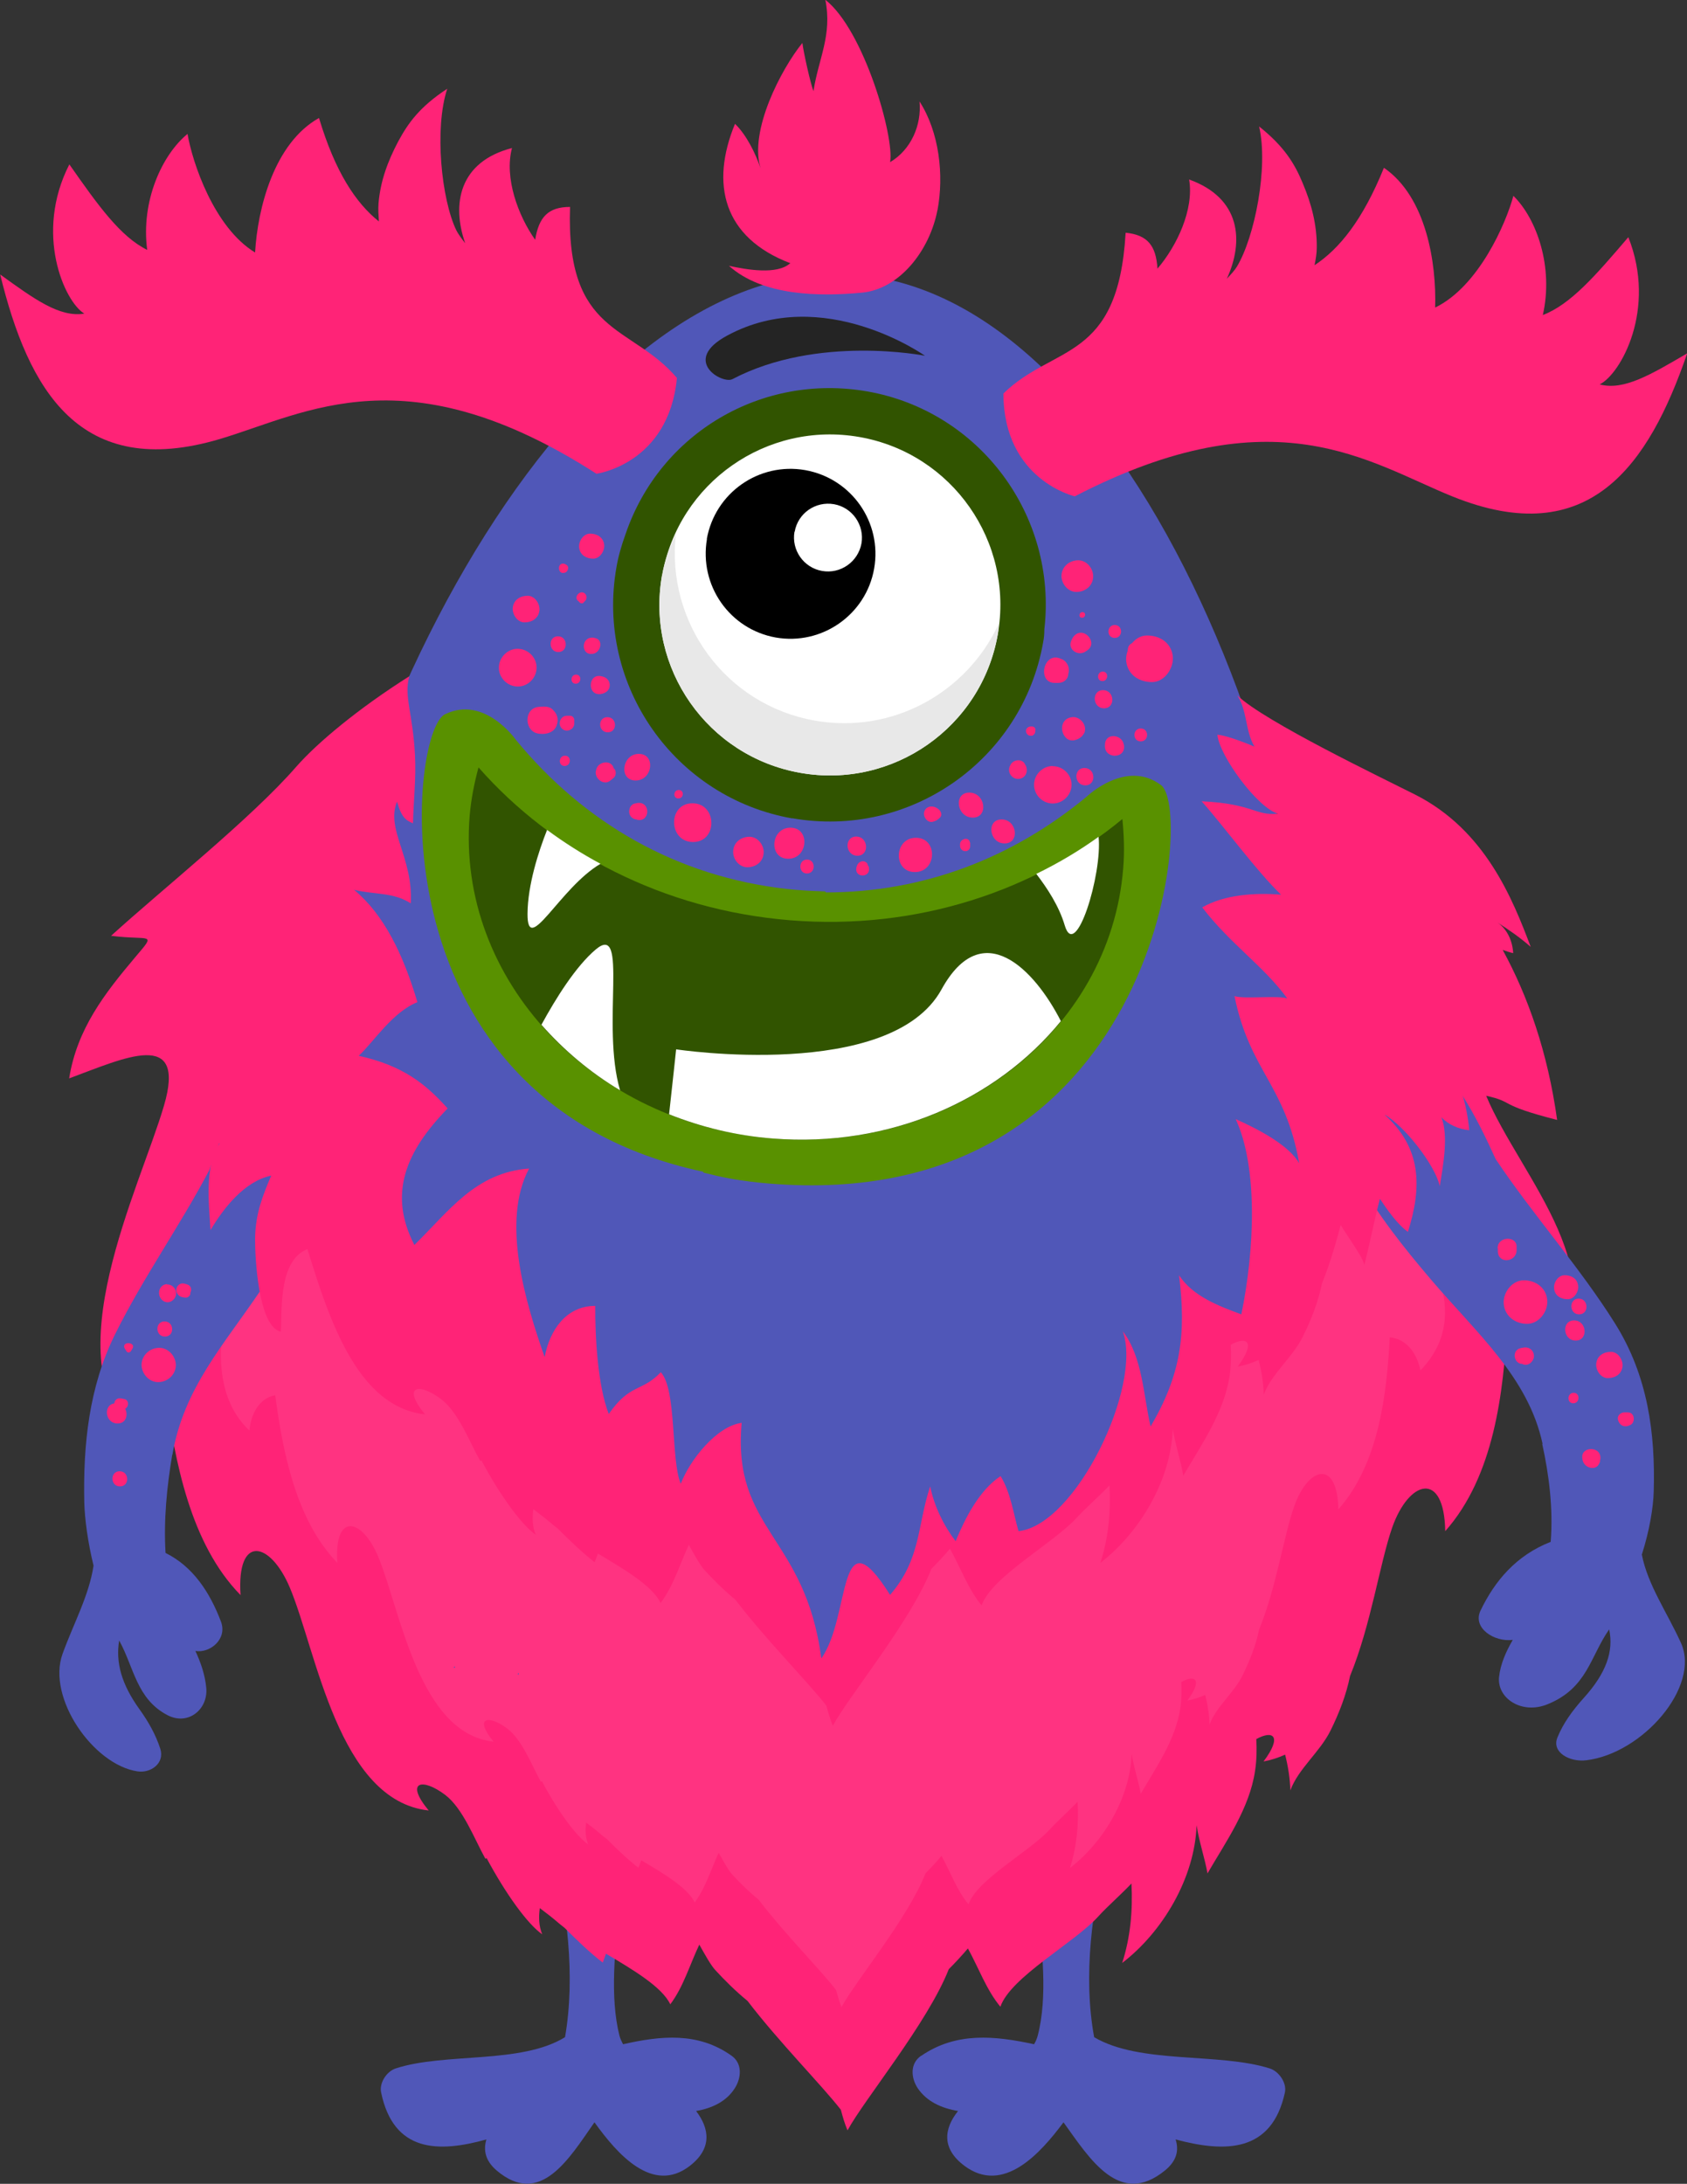 <?xml version="1.0" encoding="UTF-8"?>
<svg xmlns="http://www.w3.org/2000/svg" viewBox="0 0 83.66 108.28">
  <rect x="0" y="0" width="83.66" height="108.28" fill="#333333" stroke="none"/>
  <defs>
    <style>
      .cls-1 {
        fill: #ff2377;
      }

      .cls-2 {
        fill: #315400;
      }

      .cls-3 {
        fill: #fff;
      }

      .cls-4, .cls-5 {
        fill: #f0d907;
      }

      .cls-6 {
        fill: #599100;
      }

      .cls-7 {
        isolation: isolate;
      }

      .cls-5 {
        mix-blend-mode: multiply;
      }

      .cls-8 {
        fill: #5057b8;
      }

      .cls-9 {
        fill: #242424;
      }

      .cls-10 {
        fill: #e8e8e8;
      }

      .cls-11 {
        fill: #ff3381;
      }
    </style>
  </defs>
  <g class="cls-7">
    <g id="Ebene_2" data-name="Ebene 2">
      <g id="_Ńëîé_1" data-name="Ńëîé 1">
        <g>
          <path class="cls-8" d="M36.28,101.93c-1.67-1.19-3.52-.99-5.38-.57-.07-.13-.14-.27-.18-.42-.49-1.94-.21-4.37,0-6.36,.34-3.24,1.16-6.47,1.79-9.66,.07-.37-.38-.56-.6-.26-1.57,2.25-2.42,5.04-2.94,7.8-1.01-3.22-2.43-6.39-3.12-9.54-.08-.35-.64-.28-.63,.08,.08,2.95,1.42,5.81,2.15,8.64,.74,2.86,1.18,6.33,.65,9.37-2.19,1.35-5.95,.75-8.4,1.55-.45,.15-.82,.72-.72,1.19,.62,2.99,2.86,2.99,5.22,2.33-.16,.54-.05,1.06,.51,1.54,2.16,1.83,3.58-.57,4.85-2.39,1.12,1.56,2.88,3.59,4.73,2.16,1.11-.86,.98-1.84,.31-2.72,.8-.14,1.5-.47,1.92-1.13,.32-.5,.39-1.22-.16-1.61Z"/>
          <path class="cls-8" d="M45.69,101.93c1.74-1.19,3.65-.99,5.59-.57,.08-.13,.14-.27,.18-.42,.51-1.94,.21-4.37,0-6.36-.35-3.24-1.21-6.47-1.85-9.66-.08-.37,.4-.56,.62-.26,1.63,2.25,2.52,5.04,3.05,7.8,1.04-3.22,2.52-6.39,3.24-9.54,.08-.35,.66-.28,.65,.08-.08,2.95-1.48,5.81-2.24,8.64-.77,2.86-1.23,6.33-.67,9.37,2.28,1.35,6.18,.75,8.71,1.55,.46,.15,.85,.72,.75,1.19-.65,2.99-2.96,2.99-5.42,2.33,.17,.54,.06,1.06-.53,1.54-2.25,1.83-3.72-.57-5.03-2.39-1.16,1.56-2.99,3.59-4.91,2.16-1.15-.86-1.02-1.84-.32-2.72-.83-.14-1.55-.47-2-1.13-.33-.5-.4-1.22,.17-1.61Z"/>
          <g>
            <path class="cls-5" d="M43.56,41.77c-4.47-.21-7.93-4.01-7.72-8.48,.02-.4,.08-.8,.19-1.28,.8-3.91,4.29-6.63,8.29-6.45,4.47,.21,7.93,4.01,7.73,8.48-.21,4.47-4.01,7.93-8.48,7.73Z"/>
            <path class="cls-4" d="M43.56,41.77c-4.47-.21-7.93-4.01-7.72-8.48,.02-.4,.08-.8,.19-1.28,.8-3.91,4.29-6.63,8.29-6.45,4.47,.21,7.93,4.01,7.73,8.48-.21,4.47-4.01,7.93-8.48,7.73Z"/>
            <g>
              <g>
                <path class="cls-3" d="M37.24,33.35c-.17,3.7,2.69,6.83,6.38,7,3.7,.17,6.83-2.69,7.01-6.38,.17-3.7-2.68-6.83-6.38-7.01-3.7-.17-6.83,2.69-7.01,6.38Z"/>
                <path class="cls-10" d="M37.57,31.65c.05,3.52,2.8,6.44,6.36,6.6,3.1,.14,5.78-1.86,6.68-4.68,0,.14,.03,.27,.02,.4-.17,3.7-3.31,6.55-7.01,6.38-3.7-.17-6.55-3.31-6.38-7,.03-.59,.16-1.16,.33-1.7Z"/>
              </g>
              <g>
                <path d="M38.81,31.71c-.08,1.84,1.34,3.41,3.18,3.49,1.84,.09,3.41-1.34,3.49-3.18,.09-1.84-1.34-3.41-3.18-3.49-1.84-.08-3.41,1.34-3.49,3.18Z"/>
                <path class="cls-3" d="M42.19,30.98c-.04,.74,.53,1.36,1.27,1.39,.74,.03,1.36-.53,1.4-1.27,.03-.74-.54-1.36-1.27-1.39-.74-.03-1.36,.54-1.39,1.27Z"/>
              </g>
            </g>
          </g>
          <path class="cls-8" d="M65.67,60.26c-.91,19.66-12.73,25.18-26.96,24.51-14.23-.66-25.48-7.26-24.56-26.91,.92-19.66,13.65-44.93,27.88-44.27,14.23,.66,24.56,27.01,23.64,46.67Z"/>
          <g>
            <path class="cls-1" d="M28.27,10.26c-1.08,0-1.55,.5-1.73,1.63-.85-1.2-1.54-3.08-1.15-4.55-2.63,.68-3,2.79-2.32,4.72-.18-.23-.35-.46-.44-.64-.74-1.53-1.1-5.05-.45-7.02-1.36,.89-1.94,1.7-2.43,2.61-.52,.98-.89,1.98-.98,3.09-.02,.29,0,.58,.02,.88-1.15-.92-2.17-2.46-2.97-5.13-2.22,1.24-3.04,4.46-3.17,6.67-2.04-1.24-3.11-4.47-3.35-5.88-1.26,1.03-2.32,3.33-2,5.75-1.32-.65-2.42-2.18-3.86-4.24-1.75,3.42-.25,6.8,.74,7.4-1.22,.2-2.48-.72-4.17-1.94,1.39,5.7,3.93,10.24,10.92,8.15,4.3-1.29,9.25-4.31,18.65,1.73,0,0,3.58-.48,3.99-4.75-2.28-2.68-5.52-2.08-5.3-8.49Z"/>
            <path class="cls-1" d="M55.83,11.54c1.08,.11,1.5,.64,1.57,1.78,.96-1.12,1.82-2.93,1.57-4.42,2.56,.92,2.73,3.05,1.87,4.92,.21-.22,.39-.42,.5-.6,.88-1.46,1.57-4.93,1.1-6.95,1.27,1.01,1.78,1.88,2.17,2.83,.43,1.02,.7,2.05,.69,3.17,0,.29-.05,.58-.11,.88,1.23-.81,2.39-2.24,3.44-4.83,2.1,1.44,2.61,4.72,2.54,6.93,2.15-1.04,3.51-4.16,3.88-5.54,1.16,1.14,2,3.53,1.46,5.91,1.37-.52,2.61-1.95,4.24-3.86,1.42,3.57-.38,6.79-1.42,7.3,1.2,.32,2.54-.49,4.34-1.54-1.91,5.55-4.86,9.83-11.63,7.1-4.16-1.68-8.81-5.15-18.74-.01,0,0-3.53-.81-3.54-5.1,2.52-2.45,5.69-1.56,6.06-7.96Z"/>
          </g>
          <g>
            <path class="cls-1" d="M46.49,10.43c.33-1.75,.09-3.88-.89-5.4,.11,1.16-.41,2.39-1.46,3.01,.23-1.21-1.29-6.55-3.21-8.05,.35,1.76-.34,2.91-.59,4.53-.16-.43-.48-1.87-.55-2.39-1.06,1.31-2.65,4.37-2.07,6.22-.25-.74-.7-1.66-1.27-2.21-1.23,2.98-.59,5.64,2.74,6.91-.65,.59-2.17,.32-3.04,.13,1.67,1.5,4.49,1.53,6.6,1.33,1.87-.18,3.36-2.1,3.74-4.1Z"/>
            <path class="cls-9" d="M45.87,17.64s-5.04-3.58-9.81-1c-2.3,1.24-.24,2.42,.26,2.16,4.23-2.22,9.55-1.16,9.55-1.16Z"/>
            <g>
              <path class="cls-2" d="M39.29,40.58c-5.84-1.03-9.75-6.61-8.72-12.45,.09-.53,.24-1.06,.46-1.67,1.71-4.99,6.76-7.97,11.99-7.05,5.56,.98,9.42,6.16,8.77,11.8,0,.24-.02,.44-.06,.64-1.03,5.84-6.61,9.75-12.45,8.72Z"/>
              <g>
                <g>
                  <path class="cls-3" d="M32.83,28.53c-.81,4.6,2.26,8.98,6.86,9.79,4.59,.81,8.98-2.26,9.79-6.86,.81-4.6-2.26-8.98-6.85-9.79-4.6-.81-8.98,2.26-9.79,6.85Z"/>
                  <path class="cls-10" d="M33.52,26.45c-.51,4.41,2.46,8.5,6.89,9.28,3.86,.68,7.53-1.39,9.11-4.78-.02,.17,0,.34-.04,.51-.81,4.6-5.19,7.67-9.79,6.86-4.6-.81-7.67-5.19-6.86-9.79,.13-.74,.38-1.42,.69-2.08Z"/>
                </g>
                <g>
                  <path d="M35.06,26.72c-.4,2.3,1.12,4.48,3.41,4.89,2.29,.4,4.48-1.13,4.88-3.42,.4-2.29-1.12-4.47-3.42-4.88-2.29-.4-4.47,1.12-4.88,3.42Z"/>
                  <path class="cls-3" d="M39.4,26.36c-.16,.91,.45,1.79,1.37,1.95,.91,.16,1.78-.45,1.95-1.36,.16-.91-.45-1.79-1.36-1.95-.92-.16-1.79,.45-1.95,1.36Z"/>
                </g>
              </g>
            </g>
            <g>
              <path class="cls-6" d="M57.59,38.94c-1.74-1.33-3.7,.56-3.7,.56-3.66,3.03-8.07,4.75-12.95,4.75v-.05c-.63-.02-1.27-.05-1.9-.12-5.53-.62-10.1-3.31-13.46-7.4,0,0-1.56-2.23-3.52-1.26-1.81,.9-3.63,19.17,12.82,22.68v.04c.44,.11,.89,.22,1.35,.3,.61,.11,1.25,.19,1.87,.24,19.22,1.61,21.17-18.45,19.48-19.75Z"/>
              <path class="cls-2" d="M39.19,45.63c-6.3-.51-11.78-3.39-15.46-7.58-.21,.78-.37,1.58-.44,2.41-.65,8.11,6.08,15.27,15.03,15.99,8.95,.72,16.73-5.27,17.38-13.39,.07-.83,.04-1.65-.04-2.45-4.3,3.55-10.16,5.53-16.47,5.02Z"/>
              <g>
                <path class="cls-3" d="M46.69,49.06c-2.52,4.58-13.16,2.97-13.16,2.97,0,0-.2,1.89-.35,3.22,1.59,.63,3.31,1.06,5.14,1.2,5.8,.46,11.09-1.9,14.29-5.82-1.3-2.55-3.89-5.26-5.92-1.57Z"/>
                <path class="cls-3" d="M30.75,54.06c-.95-3.22,.45-8.38-1.21-6.98-.99,.84-1.97,2.41-2.69,3.73,1.1,1.25,2.41,2.36,3.9,3.25Z"/>
              </g>
              <g>
                <path class="cls-3" d="M51.39,43.33c.54,.7,1.13,1.6,1.41,2.55,.54,1.82,1.87-2.54,1.68-4.39-.97,.7-2,1.31-3.09,1.84Z"/>
                <path class="cls-3" d="M29.78,42.83c-.93-.5-1.81-1.06-2.65-1.68-.42,1.06-.96,2.72-.97,4.16-.01,2.15,1.6-1.3,3.62-2.48Z"/>
              </g>
            </g>
          </g>
          <g>
            <path class="cls-1" d="M73.69,54.33c1.46,.32,.51,.43,3.53,1.2-.47-3.36-1.44-6.12-2.7-8.43,.17,.06,.34,.12,.52,.16-.03-.58-.28-1.18-.78-1.52,.56,.36,1.13,.75,1.65,1.21-.9-2.38-2.25-5.79-5.73-7.55-1.56-.79-7.49-3.63-8.82-4.92,.5,.76,.39,1.77,.85,2.54,0,0-1.29-.55-1.84-.59,.11,1.08,2.02,3.65,3,3.91-1.11,.13-1.21-.49-3.78-.61,1.08,1.21,2.76,3.51,3.94,4.63-1.27-.1-2.79-.01-3.91,.63,1.39,1.82,3.05,2.91,4.22,4.52-.4-.17-2.18,.04-2.62-.12,.76,3.74,2.51,4.36,3.21,8.29-.51-.89-2-1.68-3.15-2.19,1.11,2.39,.94,6.47,.28,9.68-1.14-.42-2.41-.9-3.09-1.94,.36,2.91,.1,4.93-1.41,7.5-.36-1.52-.39-3.43-1.38-4.72,.98,2.7-2.31,9.6-5.17,9.91-.26-.9-.39-1.91-.89-2.73-1.06,.7-1.76,2.09-2.23,3.23-.6-.79-1.07-1.76-1.26-2.72-.65,1.93-.44,3.59-1.99,5.38-2.63-4.18-1.93,1.08-3.41,3.15-.8-6.11-4.43-6.34-3.95-11.68-1.24,.16-2.57,1.84-3.02,3.02-.5-1.18-.19-4.67-.99-5.53-.94,.99-1.52,.54-2.58,2.07-.55-1.4-.68-3.84-.67-5.36-1.45,0-2.26,1.21-2.51,2.54-.95-2.71-2.17-6.74-.77-9.35-2.66,.19-3.99,2.13-5.69,3.79-1.3-2.52-.45-4.62,1.65-6.77-1.09-1.21-2.2-2.12-4.41-2.61,.72-.66,1.66-2.16,2.91-2.66-.71-2.39-1.66-4.34-3.14-5.57,1.05,.25,1.93,.11,2.81,.67,.13-2.27-1.25-3.66-.68-5.04,.22,.78,.44,.93,.79,1.07,.03-1.17,.16-2.22,.1-3.38-.11-2.1-.56-2.91-.28-3.91-2.53,1.6-4.57,3.3-5.62,4.5-2.22,2.55-6.62,6.05-9.17,8.37,1.97,.25,2.28-.22,1.18,1.08-1.5,1.78-2.87,3.54-3.26,5.99,2.74-1.01,5.84-2.51,4.7,1.36-1.21,4.12-5.49,12.58-1.45,16.38,.09-.93,.55-1.93,1.54-2.11,.45,3.34,1.22,7.45,3.71,9.99-.2-3.03,1.47-2.67,2.44-.38,1.33,3.15,2.4,10.57,6.89,11.06-1.2-1.45-.32-1.63,.81-.78,.89,.67,1.47,2.22,2,3.17,.02,0,.04-.02,.06-.03,.96,1.79,2.04,3.28,2.76,3.78-.17-.41-.18-.85-.12-1.3,.32,.24,.63,.48,.92,.73,.09,.08,.2,.16,.31,.25,.61,.61,1.24,1.22,1.89,1.72,.06-.14,.11-.29,.16-.44,1.37,.81,2.79,1.66,3.19,2.51,.65-.86,.96-1.95,1.44-2.96,.28,.5,.57,1.02,.79,1.26,.47,.51,1.01,1.05,1.6,1.53,1.55,2.03,3.7,4.2,4.63,5.4,.09,.35,.19,.69,.33,1.02,.82-1.52,3.98-5.34,5.02-7.99,.34-.34,.66-.69,.95-1.03,.54,.98,.92,2.06,1.61,2.89,.51-1.47,3.64-3.15,4.83-4.45,.5-.55,1.12-1.08,1.67-1.66,.07,1.34-.05,2.67-.46,3.94,2.01-1.54,3.6-4.22,3.69-6.83,.11,.77,.43,1.72,.54,2.39,.9-1.55,2.09-3.23,2.36-5.09,.08-.53,.09-1.06,.06-1.57,.83-.46,1.31-.16,.36,1.11,.38-.07,.74-.19,1.07-.34,.15,.59,.24,1.18,.26,1.77,.4-1.08,1.46-1.89,1.99-2.96,.43-.87,.78-1.77,.97-2.71,1.04-2.53,1.47-5.58,2.09-7.36,.83-2.36,2.58-2.85,2.63,.18,2.43-2.74,2.89-6.9,3.07-10.27,1.08,.1,1.65,1.06,1.83,1.98,3.98-4.12-1.21-9.3-2.87-13.3Z"/>
            <path class="cls-1" d="M75.92,46.95s0,0,0,0c0,0,0,0,0,0,.04,.05,.04,.04,0,0Z"/>
          </g>
          <path class="cls-11" d="M67,58.62c-.37,1.56-.78,3.39-1.44,5.01-.19,.92-.53,1.8-.95,2.64-.51,1.04-1.55,1.84-1.94,2.88-.01-.58-.11-1.15-.25-1.72-.32,.15-.67,.26-1.04,.33,.92-1.24,.46-1.53-.35-1.08,.03,.5,.02,1.01-.05,1.53-.27,1.82-1.42,3.45-2.3,4.96-.1-.65-.41-1.58-.52-2.33-.09,2.54-1.63,5.14-3.59,6.65,.4-1.23,.52-2.54,.45-3.84-.53,.56-1.14,1.08-1.63,1.61-1.16,1.27-4.21,2.91-4.71,4.34-.67-.81-1.04-1.86-1.57-2.81-.28,.33-.59,.67-.92,1-1.02,2.59-4.09,6.3-4.89,7.78-.13-.33-.23-.66-.32-1-.9-1.16-3-3.27-4.51-5.25-.57-.47-1.1-1-1.55-1.49-.21-.24-.49-.75-.76-1.23-.46,.98-.76,2.04-1.4,2.88-.39-.83-1.78-1.66-3.11-2.45-.05,.14-.1,.29-.16,.43-.63-.49-1.24-1.08-1.84-1.68-.11-.08-.21-.16-.3-.24-.28-.24-.59-.47-.9-.71-.06,.44-.05,.87,.12,1.27-.7-.49-1.76-1.93-2.69-3.68-.02,0-.04,.02-.06,.03-.52-.92-1.08-2.43-1.95-3.08-1.1-.83-1.96-.66-.79,.76-4.37-.48-5.42-7.71-6.71-10.78-.29-.68-.63-1.18-.98-1.47-1.18,3.58-4.21,10.05-1.02,13.05,.07-.77,.45-1.6,1.28-1.75,.37,2.78,1.02,6.19,3.08,8.31-.17-2.52,1.22-2.22,2.02-.32,1.1,2.62,2,8.78,5.73,9.19-1-1.21-.26-1.36,.68-.65,.74,.56,1.22,1.84,1.66,2.63,.02,0,.04-.02,.05-.03,.79,1.49,1.7,2.73,2.3,3.14-.14-.34-.15-.7-.1-1.08,.26,.2,.53,.4,.76,.61,.08,.07,.16,.13,.26,.2,.51,.51,1.03,1.01,1.57,1.43,.05-.12,.09-.24,.14-.37,1.14,.67,2.32,1.38,2.65,2.09,.54-.72,.8-1.62,1.19-2.46,.24,.41,.47,.85,.65,1.05,.39,.43,.84,.87,1.33,1.27,1.29,1.69,3.08,3.49,3.84,4.48,.08,.29,.16,.57,.27,.85,.68-1.27,3.31-4.43,4.17-6.64,.28-.28,.55-.57,.79-.86,.45,.81,.76,1.71,1.34,2.4,.42-1.22,3.03-2.62,4.02-3.7,.42-.46,.93-.9,1.39-1.38,.06,1.11-.04,2.22-.38,3.28,1.67-1.28,2.99-3.5,3.06-5.67,.09,.64,.36,1.43,.45,1.99,.75-1.29,1.73-2.68,1.96-4.23,.07-.44,.07-.88,.05-1.31,.69-.38,1.08-.13,.3,.92,.32-.06,.61-.16,.89-.28,.12,.49,.2,.98,.21,1.47,.33-.89,1.22-1.57,1.65-2.46,.35-.72,.65-1.47,.81-2.25,.86-2.11,1.22-4.64,1.74-6.11,.69-1.96,2.14-2.37,2.19,.15,2.02-2.28,2.4-5.74,2.55-8.53,.89,.08,1.37,.88,1.52,1.64,2.76-2.86,.21-6.33-1.5-9.33h-1.92Z"/>
          <path class="cls-8" d="M22.53,82.63s-.04,.07,0,.07,.04-.07,0-.07Z"/>
          <path class="cls-8" d="M25.7,82.96s-.04,.07,0,.07,.04-.07,0-.07Z"/>
          <path class="cls-8" d="M8.55,72.13c.56-3.31,2.58-5.48,4.38-8.16,2.19-3.25,4.02-6.44,4.13-10.4,0-.25-.32-.34-.46-.14-.01,.02-.02,.03-.03,.05-.13-.57-.79-1.01-1.29-.48-.04,.04-.07,.09-.1,.13-.07-.1-.14-.19-.23-.28-.03-.03-.09-.03-.12,0-.15,.15-.29,.32-.43,.5-.03-.13-.06-.26-.09-.38-.2-.8-1.22-.72-1.4,.03,0,0-.02,.01-.03,.02-.05,.02-.09,.05-.13,.1,0,0-.01,.02-.02,.03-.42,.38-.76,1.03-1.06,1.73-.49,.98-.91,2.06-1.29,3.14-1.46,2.77-3.29,5.34-4.68,8.15-1.29,2.61-1.58,5.47-1.52,8.32,.02,.8,.17,1.96,.46,3.14-.23,1.5-.99,2.86-1.54,4.38-.78,2.17,1.52,5.49,3.72,5.82,.64,.1,1.36-.39,1.13-1.12-.23-.71-.6-1.36-1.04-1.97-.89-1.24-1.18-2.32-1-3.4,.74,1.34,.86,2.91,2.41,3.71,1.02,.52,2-.3,1.91-1.35-.06-.65-.27-1.26-.54-1.84,.73,.12,1.59-.59,1.27-1.45-.56-1.48-1.4-2.74-2.75-3.41-.1-1.64,.07-3.31,.33-4.86Z"/>
          <path class="cls-8" d="M76.5,71.6c-.71-3.31-3.26-5.48-5.54-8.16-2.77-3.25-5.08-6.44-5.23-10.4,0-.25,.4-.34,.58-.15,.01,.02,.03,.04,.04,.05,.16-.57,1-1.01,1.63-.48,.05,.04,.08,.09,.12,.13,.08-.1,.17-.2,.29-.29,.04-.03,.12-.03,.16,0,.19,.15,.37,.32,.54,.5,.04-.13,.08-.26,.11-.38,.25-.8,1.54-.72,1.77,.03,.01,0,.02,.01,.04,.02,.06,.02,.12,.05,.16,.1,0,0,.02,.02,.02,.03,.53,.38,.97,1.03,1.34,1.73,.62,.97,1.15,2.06,1.64,3.14,1.85,2.77,4.16,5.34,5.92,8.15,1.64,2.61,2,5.47,1.92,8.32-.02,.8-.21,1.96-.59,3.14,.29,1.5,1.25,2.86,1.94,4.38,.98,2.17-1.91,5.49-4.7,5.82-.81,.1-1.72-.39-1.43-1.12,.29-.72,.76-1.36,1.31-1.97,1.12-1.24,1.49-2.32,1.26-3.4-.94,1.34-1.08,2.91-3.05,3.71-1.29,.53-2.52-.3-2.41-1.35,.07-.65,.34-1.25,.68-1.84-.92,.12-2.01-.59-1.6-1.45,.71-1.48,1.77-2.74,3.48-3.41,.13-1.64-.08-3.31-.42-4.86Z"/>
          <path class="cls-1" d="M13.1,51.15c-2.17,1.97-2.66,4.7-3.71,7.26,.34-.62,.58-1.49,1.19-1.9,.09,.05,.23,.12,.31,.19-.76,1.11-.53,3.01-.45,4.29,.65-1.09,1.68-2.42,3.01-2.7-.42,.99-.78,1.88-.8,3.1-.01,.9,.15,4.4,1.28,4.64,.05-1.26-.09-3.68,1.44-4.14,.09,.93,.98,2.63,1.68,3.18-.19-1.54-.43-3.15-.15-4.76,.2-1.12,.93-3.07,.04-4.04,.53,.44,.74,1.07,1.39,1.36,.95-1.25-.06-3.91-.9-4.91-.47-.56-1.09-.86-.78-1.59,.31-.73,2.88-2.99,.29-2.51-1.39,.26-2.82,1.6-3.83,2.52Z"/>
          <path class="cls-1" d="M72.86,56.02c-.25-2.52-1.28-4.48-4.01-5.41-1.18-.4-2.99,.03-4.39,.9,.44,.89,.65,1.92,.79,2.91,.21,1.43,.45,2.86,.54,4.3,.2,.61,.35,1.23,.59,1.82,.15,.37,1.34,1.94,1.27,2.21,.28-1.08,.5-2.23,.78-3.31,.37,.55,.85,1.25,1.39,1.64,.7-2.22,.69-4.17-1.18-5.83,1.02,.58,2.52,2.51,2.76,3.56,.17-1.05,.44-2.5,.08-3.41,.36,.37,.84,.58,1.37,.64Z"/>
          <path class="cls-1" d="M26.17,29.54c-.36,0-.69,.19-.74,.58-.04,.33,.22,.74,.58,.74s.69-.19,.74-.58c.04-.33-.22-.74-.58-.74Z"/>
          <path class="cls-1" d="M28.57,33.45c-.29,0-.31,.45-.02,.45s.31-.45,.02-.45Z"/>
          <path class="cls-1" d="M28.48,35.72c0-.12-.08-.23-.21-.23-.05,0-.11,0-.16,0-.32,0-.47,.41-.25,.63,.23,.23,.63,.06,.62-.27,0-.04,0-.09,0-.13Z"/>
          <path class="cls-1" d="M31.68,37.38c-.84,0-1.01,1.32-.16,1.32s1.01-1.32,.16-1.32Z"/>
          <path class="cls-1" d="M34.34,39.83c-1.24,0-1.2,1.92,.03,1.92s1.2-1.92-.03-1.92Z"/>
          <path class="cls-1" d="M37.76,42.22c-.01-.05-.1-.05-.12,0-.01,.04-.02,.09-.04,.13-.05,.18,.23,.16,.19,.02-.01-.05-.03-.1-.04-.15Z"/>
          <path class="cls-1" d="M37.56,42.84c-.03-.41-.06-.83-.09-1.24-.11,.02-.21,.06-.3,.13,0,0,0,.01-.02,.02-.03,0-.07,.04-.13,.12-.1,.13-.15,.29-.13,.45,.02,.14,.1,.29,.22,.39,.1,.1,.22,.17,.37,.17-.06,0-.1-.02-.14-.05,.07,.02,.15,.02,.22,0Z"/>
          <path class="cls-1" d="M40.02,42.62c-.44,0-.44,.69,0,.69s.44-.69,0-.69Z"/>
          <path class="cls-1" d="M42.46,41.48c-.61,0-.55,.95,.06,.95s.55-.95-.06-.95Z"/>
          <path class="cls-1" d="M45.42,41.54c-1.09,0-1.15,1.7-.05,1.7s1.15-1.7,.05-1.7Z"/>
          <path class="cls-1" d="M48.07,39.3c-.8,0-.63,1.24,.17,1.24s.63-1.24-.17-1.24Z"/>
          <path class="cls-1" d="M49.67,40.63c-.77,0-.62,1.19,.15,1.19s.62-1.19-.15-1.19Z"/>
          <path class="cls-1" d="M52.21,37.98c-.51,0-.93,.43-.93,.93,0,.51,.42,.93,.93,.93s.93-.43,.93-.93c0-.51-.43-.92-.93-.92Z"/>
          <path class="cls-1" d="M54.69,33.3c-.3,0-.32,.47-.02,.47s.32-.47,.02-.47Z"/>
          <path class="cls-1" d="M56.57,36.12c-.41,0-.42,.64,0,.64s.42-.64,0-.64Z"/>
          <path class="cls-1" d="M53.79,36.32s0-.02,0-.03c.11-.36-.24-.78-.63-.73-.54,.06-.63,.68-.3,1.02,0,0,0,0,0,0,.23,.24,.59,.12,.79-.07,0,0,.02-.02,.02-.02,.01-.01,.01-.03,.03-.04,.03-.04,.06-.08,.07-.12Z"/>
          <path class="cls-1" d="M53.68,30.35c-.18,0-.21,.28-.02,.28s.21-.28,.02-.28Z"/>
          <path class="cls-1" d="M56.27,31.87c-.46,0-.45,.72,0,.72s.45-.72,0-.72Z"/>
          <path class="cls-1" d="M58.16,32.54c-.08-.68-.65-1.03-1.28-1.03s-1.09,.7-1.03,1.28c.08,.68,.65,1.03,1.28,1.03s1.09-.7,1.03-1.28Z"/>
          <path class="cls-1" d="M25.62,33.04c-.63,0-.56,.98,.07,.98s.56-.98-.07-.98Z"/>
          <path class="cls-1" d="M25.67,32.17c-.51,0-.93,.43-.93,.94,0,.51,.43,.93,.94,.93s.93-.43,.93-.94c0-.51-.43-.93-.94-.93Z"/>
          <path class="cls-1" d="M28.85,29.37c-.2,0-.36,.27-.19,.42l.05,.04c.05,.09,.19,.13,.25,.02,.02-.02,.03-.03,.05-.05,.16-.15,.06-.43-.16-.43Z"/>
          <path class="cls-1" d="M27.41,35.18c-.2-.18-.45-.15-.7-.13-.76,.07-.72,1.26,.03,1.33,.05,0,.11,.01,.16,.01,.3,0,.6-.12,.71-.43,0,0,0,0,0-.01,.11-.29,.02-.57-.21-.77Z"/>
          <path class="cls-1" d="M30.44,38.08c.03,.11,.03,.13,0,.06,0,0,0-.02,0-.03-.1-.46-.77-.37-.87,.04,0,.02-.01,.05-.02,.07-.08,.37,.38,.75,.71,.49l.17-.14c.14-.11,.14-.38,0-.49Z"/>
          <path class="cls-1" d="M30.12,33.68c-.08-.09-.19-.13-.3-.15-.69-.16-.72,1.05,.04,.87,.11-.03,.19-.07,.27-.15,.15-.16,.14-.41,0-.56Z"/>
          <path class="cls-1" d="M50.85,37.94s-.02-.03-.02-.05c-.14-.28-.57-.24-.71,.02-.01,.02-.02,.04-.03,.06-.16,.3,.08,.67,.42,.65,.36-.02,.5-.39,.35-.68Z"/>
          <path class="cls-1" d="M48.1,41.78c-.04-.3-.45-.21-.49,.05,0,.04,0,.08,0,.12,.02,.32,.48,.35,.5,.02,0-.06,0-.12,0-.19Z"/>
          <path class="cls-1" d="M39.2,41.04c-.99,0-1.1,1.54-.11,1.54s1.1-1.54,.11-1.54Z"/>
          <path class="cls-1" d="M37.17,41.49c-.41,0-.78,.26-.81,.7-.03,.39,.28,.81,.7,.81s.78-.26,.81-.7c.03-.39-.29-.81-.7-.81Z"/>
          <path class="cls-1" d="M27.68,31.91s-.04,.07,0,.07,.03-.07,0-.07Z"/>
          <path class="cls-1" d="M27.67,31.55c-.5,0-.48,.78,.02,.78s.48-.78-.02-.78Z"/>
          <path class="cls-1" d="M52.66,32.69s-.03-.01-.04-.02c-.88-.41-1.2,1.18-.33,1.19,.04,0,.07,0,.11,0,.01,0,.03,0,.04,0h.05c.27,0,.48-.19,.49-.45,.08-.27-.02-.58-.32-.73Z"/>
          <path class="cls-1" d="M55.73,36.93c-.06-.5-.86-.62-.93-.07,0,.02,0,.04,0,.06-.09,.72,1.02,.73,.94,.06,0-.02,0-.04,0-.06Z"/>
          <path class="cls-1" d="M43.07,42.97c-.02-.06-.03-.08-.04-.07,0-.02,0-.04-.02-.05,0,0,.01,0,.02,0-.13-.23-.43-.17-.52,.05-.02,.04-.03,.08-.04,.12-.11,.52,.72,.52,.62,0,0-.02,0-.04-.01-.07Z"/>
          <path class="cls-1" d="M46.55,40.13s-.1-.08-.16-.1c-.23-.1-.5-.02-.56,.24-.06,.26,.2,.58,.48,.46,.11-.03,.2-.09,.28-.17,.15-.11,.09-.33-.04-.43Z"/>
          <path class="cls-1" d="M29.26,26.46c-.34,0-.58,.4-.54,.7,.05,.37,.36,.54,.7,.54s.58-.4,.54-.7c-.05-.37-.36-.54-.7-.54Z"/>
          <path class="cls-1" d="M53.48,27.78c-.43,0-.81,.29-.84,.74-.02,.41,.31,.83,.74,.83s.81-.29,.83-.74c.02-.41-.31-.83-.74-.83Z"/>
          <path class="cls-1" d="M53.19,31.64c-.04,.06-.07,.13-.09,.2-.1,.36,.28,.62,.59,.53,.08-.02,.14-.06,.21-.11,.63-.4-.25-1.34-.71-.63Z"/>
          <path class="cls-1" d="M55.28,30.99c-.41,0-.42,.64,0,.64s.42-.64,0-.64Z"/>
          <path class="cls-1" d="M51.35,36.19s0,0,0,0c0-.11-.09-.17-.18-.17-.01,0-.02,0-.04,0,0,0,0,0,0,0-.12,0-.25,.08-.25,.22,0,.13,.1,.24,.22,.24,.04,0,.07,0,.09-.01-.01,.03,0,.02,.07-.04,.05-.04,.08-.1,.08-.17,0-.02,0-.04,0-.06Z"/>
          <path class="cls-1" d="M31.56,39.83s-.05,0-.07,.01c-.27,.05-.36,.41-.23,.61,.07,.12,.21,.18,.34,.19,0,0,0,0,0,.01,.66,.13,.68-.96-.03-.83Z"/>
          <path class="cls-1" d="M33.66,39.17c-.27,0-.3,.42-.02,.42s.3-.42,.02-.42Z"/>
          <path class="cls-1" d="M29.97,35.96s.02,.04,.03,.07c.02,.04,.07,.04,.08,0l.03-.07c.06-.13-.2-.14-.14,0Z"/>
          <path class="cls-1" d="M30.12,35.56c-.49,0-.47,.75,.02,.75s.47-.75-.02-.75Z"/>
          <path class="cls-1" d="M28.02,37.47c-.33,0-.35,.51-.02,.51s.35-.51,.02-.51Z"/>
          <path class="cls-1" d="M28.04,27.97s-.02,0-.04-.01c-.38-.12-.36,.54-.02,.44h.03c.19-.07,.24-.36,.02-.42Z"/>
          <path class="cls-1" d="M29.47,31.62s-.03,0-.04,0c-.62-.07-.63,.86-.08,.8,.01,0,.03,0,.04,0,.42-.05,.56-.74,.08-.79Z"/>
          <path class="cls-1" d="M54.7,34.22c-.58,0-.53,.9,.05,.9s.53-.9-.05-.9Z"/>
          <path class="cls-1" d="M53.78,38.08c-.56,0-.52,.86,.04,.86s.52-.86-.04-.86Z"/>
          <path class="cls-1" d="M9.29,63.69s-.09-.03-.14-.04c-.28-.08-.5,.23-.37,.47,.09,.17,.25,.21,.42,.22,.12,.01,.25-.1,.24-.22,0,0,0-.02,0-.03,.08-.14,.04-.34-.15-.4Z"/>
          <path class="cls-1" d="M8.16,65.52c-.48,0-.47,.75,.02,.75s.47-.75-.02-.75Z"/>
          <path class="cls-1" d="M8.29,63.67c-.4,.02-.52,.49-.28,.76,0,.01,.02,.02,.03,.03,.16,.15,.39,.14,.54,0,.02-.01,.03-.03,.04-.04,.26-.28,.04-.75-.34-.73Z"/>
          <path class="cls-1" d="M6.22,66.92s.04,.06,.06,.09c.05,.07,.15,.06,.2,0,.02-.04,.05-.07,.07-.11,.27-.39-.64-.42-.33,.02Z"/>
          <path class="cls-1" d="M6.16,69.37s-.1-.02-.14-.03c-.47-.1-.47,.66-.01,.56,.04,0,.09-.02,.14-.03,.24-.05,.28-.44,.02-.5Z"/>
          <path class="cls-1" d="M7.9,66.83c-.46,0-.86,.35-.88,.82-.01,.45,.36,.88,.82,.88s.86-.35,.88-.82c.01-.45-.36-.88-.82-.88Z"/>
          <path class="cls-1" d="M5.75,69.58c-.65,0-.57,1,.08,1s.56-1-.08-1Z"/>
          <path class="cls-1" d="M5.93,72.95c-.48,0-.47,.75,.02,.75s.47-.75-.02-.75Z"/>
          <path class="cls-1" d="M74.28,61.91s0,.1,0,.15c.03,.62,.91,.53,.93-.06v-.15c.04-.6-.97-.56-.94,.06Z"/>
          <path class="cls-1" d="M75.57,63.48c-.59,0-1.04,.61-1,1.16,.05,.62,.57,1,1.16,1s1.04-.61,1-1.16c-.04-.62-.57-1-1.16-1Z"/>
          <path class="cls-1" d="M79.89,67.03c-.36,0-.68,.18-.73,.57-.04,.32,.21,.73,.57,.73s.68-.18,.73-.57c.04-.32-.21-.73-.57-.73Z"/>
          <path class="cls-1" d="M75.85,66.86c-.16-.08-.29-.05-.46-.01-.39,.1-.35,.67,.02,.77,.02,0,.04,0,.06,0,.17,.1,.39,.05,.51-.13,.01-.02,.03-.04,.04-.06,.11-.19,.03-.47-.17-.57Z"/>
          <path class="cls-1" d="M78.04,69.06c-.33,0-.35,.52-.02,.52s.35-.52,.02-.52Z"/>
          <path class="cls-1" d="M80.7,70.03s-.1,0-.15,0c-.16,0-.34,.14-.32,.32,.04,.29,.29,.45,.56,.33,0,0,.01,0,.02-.01,.31-.09,.28-.66-.1-.64Z"/>
          <path class="cls-1" d="M79.36,72.38c.11-.7-.99-.69-.89-.07,0,.02,0,.05,.01,.07,.07,.42,.67,.57,.83,.18,.02-.04,.03-.07,.04-.11v-.08Z"/>
          <path class="cls-1" d="M77.59,63.23c-.33,0-.56,.38-.52,.67,.04,.35,.34,.52,.67,.52s.56-.38,.52-.67c-.04-.36-.34-.52-.67-.52Z"/>
          <path class="cls-1" d="M78.29,64.39c-.5,0-.48,.78,.02,.78s.48-.78-.02-.78Z"/>
          <path class="cls-1" d="M78.06,65.47c-.64,0-.56,1,.08,1s.56-1-.08-1Z"/>
        </g>
      </g>
    </g>
  </g>
</svg>